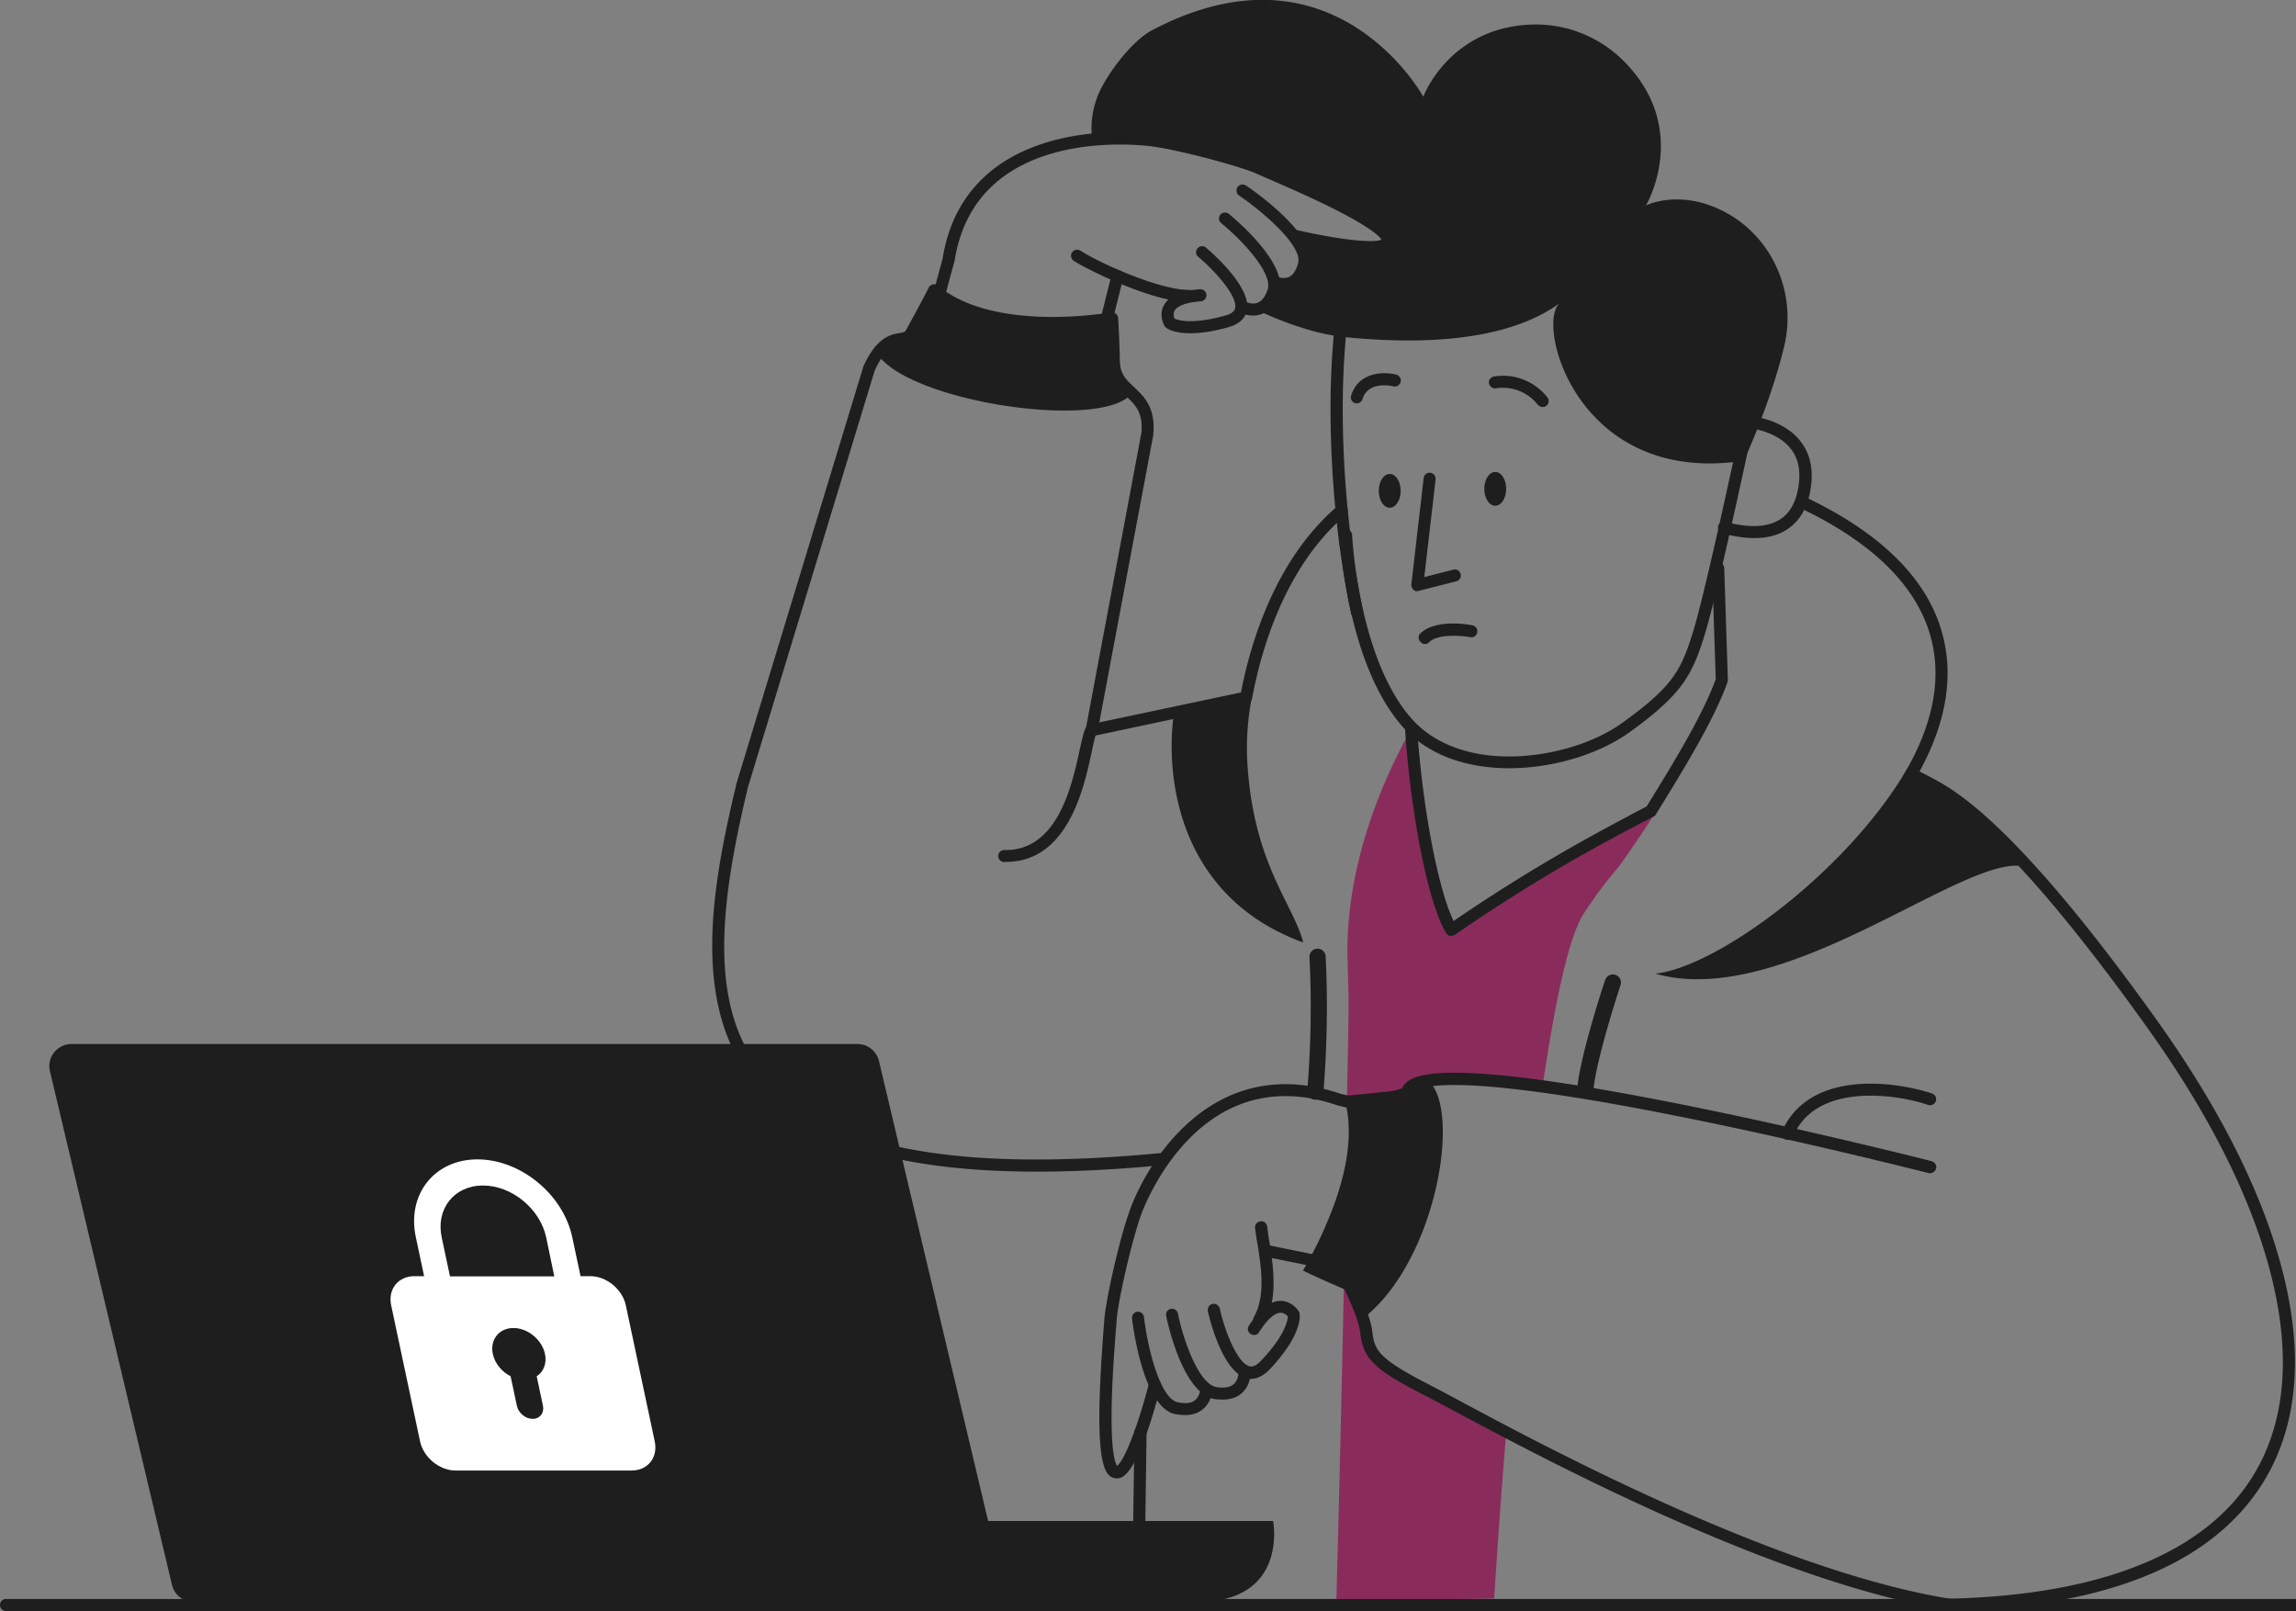 <svg width="248" height="174" fill="none" xmlns="http://www.w3.org/2000/svg"><rect width="100%" height="100%" fill="#808080" stroke="none"/><g clip-path="url(#clip0)"><path d="M171.242 118.446c.437 0 .83-.326.873-.782.372-3.603 2.904-11.18 2.926-11.267a.871.871 0 00-.546-1.107.88.88 0 00-1.113.543c-.109.325-2.62 7.859-3.013 11.636a.876.876 0 00.786.955c.022.022.065.022.087.022zm-29.166.326c.458 0 .83-.348.873-.804.393-4.862.48-9.812.24-14.675a.874.874 0 00-1.746.087c.24 4.798.153 9.66-.24 14.458-.044.478.327.89.807.934h.066zM108.653 93.09c6.724 0 8.448-8.055 9.278-11.94.175-.782.349-1.672.48-1.89a.642.642 0 00-.043-.89.636.636 0 00-.917.022c-.328.326-.459.956-.808 2.497-.83 3.82-2.336 10.92-8.012 10.92h-.153c-.349 0-.655.282-.655.63a.67.67 0 00.633.672c.088-.021.131-.021.197-.021zm97.497-10.312c3.58 1.563 8.732 4.624 12.88 10.941-5.85-2.388-25.957 15.5-40.234 11.441 6.658-.695 20.848-11.05 27.354-22.382z" fill="#1E1E1E"/><path d="M209.97 174c9.344-.152 17.094-1.628 23.098-4.342 5.697-2.583 9.802-6.317 12.247-11.072 3.012-5.926 3.384-13.264 1.091-21.839-2.183-8.163-6.658-17.02-13.273-26.333-14.103-19.778-21.787-25.704-25.891-26.92 3.078-5.558 3.885-10.79 2.401-15.587-1.747-5.666-6.724-10.486-14.78-14.285a.656.656 0 00-.873.304.648.648 0 00.306.868c7.706 3.648 12.443 8.185 14.103 13.504 1.44 4.645.524 9.79-2.729 15.305a.666.666 0 00-.022.607.689.689 0 00.48.37c2.947.455 10.217 4.537 25.935 26.593 6.55 9.183 10.938 17.911 13.077 25.9 2.205 8.249 1.878 15.283-.982 20.906-4.738 9.313-16.548 14.393-34.166 14.697a.629.629 0 00-.633.673c-.044.369.24.651.611.651zm-97.933-47.456c3.973 0 8.295-.218 12.989-.652a.571.571 0 00.328.087.64.64 0 00.654-.651v-.13a.655.655 0 00-.218-.478.823.823 0 00-.502-.174c-22.006 2.084-35.89-.564-42.44-8.054-6.265-7.164-5.348-17.78-2.052-31.5L94.484 40.01c1.158-2.475 2.14-2.67 2.926-2.8.546-.109 1.2-.217 1.615-.977 1.07-1.932 1.725-3.213 2.096-3.908 5.851 4.255 15.631 3.191 18.382 2.8.044.695.087 1.955.153 3.995.043 1.889 1.048 2.822 1.943 3.647 1.026.955 1.899 1.759 1.681 4.017l-6.004 31.956a.601.601 0 00.197.586.649.649 0 00.589.174l16.679-3.54a.651.651 0 00.502-.52c.917-4.95 3.427-14.133 10.108-19.82a.63.63 0 00.065-.913.638.638 0 00-.917-.065c-6.789 5.775-9.453 14.915-10.457 20.146l-15.303 3.235 5.829-31.022v-.066c.283-2.93-1.026-4.146-2.074-5.123-.83-.781-1.485-1.39-1.528-2.713-.088-3.54-.197-4.733-.197-4.777a.658.658 0 00-.262-.456.735.735 0 00-.524-.13c-.131.022-12.575 2.236-18.665-2.887a.62.62 0 00-.546-.13.683.683 0 00-.459.347c0 .022-.72 1.433-2.445 4.58-.109.196-.218.24-.72.326-.983.174-2.445.456-3.886 3.582-.022.022-.022.066-.022.087L79.53 84.688v.043c-1.31 5.471-2.663 11.875-2.598 17.802.066 6.274 1.681 11.159 4.934 14.893 5.37 6.078 15.304 9.118 30.171 9.118zm10.893 47.348c.35 0 .655-.283.655-.652l.262-18.561a.641.641 0 00-.655-.651.655.655 0 00-.655.651l-.262 18.561c0 .348.284.652.655.652z" fill="#1E1E1E"/><path d="M126.816 76.938c2.642-1.086 6.156-1.498 8.449-1.867a29.204 29.204 0 00-.568 6.621c.502 11.44 4.999 15.891 6.069 20.103-13.841-5.058-14.91-18.475-13.95-24.857z" fill="#1E1E1E"/><path d="M147.556 143.781c.283 2.409.851 3.43 6.549 6.339 1.463.738 4.519 2.344 8.601 4.407a931.318 931.318 0 00-1.31 18.127l-17.05.239s.481-17.454.83-35.191c.939 1.911 2.205 4.624 2.38 6.079zm-2.009-40.336c-.218-9.357 3.384-18.54 6.877-24.662.568 8.532 2.401 18.431 4.344 21.666 9.169-6.317 16.046-9.943 21.547-12.83 3.472-5.558 6.397-10.53 7.663-14.133a41.293 41.293 0 01-.044-1.65l.59.065c-1.528 5.015-4.825 12.136-11.658 21.688a46.012 46.012 0 00-3.82 5.123c-1.638 2.54-3.122 9.726-4.432 18.67-7.597-1.042-13.47-1.259-14.539.348l-6.593 1.259c.262-12.527.196-10.442.065-15.544z" fill="#8A2C5B"/><path d="M146.922 137.811a.652.652 0 00.634-.521.645.645 0 00-.503-.76l-10.151-2.062c-.349-.066-.699.152-.764.499a.645.645 0 00.502.76l10.151 2.062c.044 0 .088.022.131.022z" fill="#1E1E1E"/><path d="M120.682 159.672c.676 0 2.226-.543 4.693-9.921a.665.665 0 00-.458-.803.67.67 0 00-.808.456c-1.55 5.905-2.882 8.531-3.449 8.922-.175-.239-.655-1.346-.59-6.013.044-3.192.306-6.752.481-8.901l.065-.825c.131-1.976 1.55-8.293 2.62-11.332.24-.695 6.2-16.955 21.154-11.897.022 0 .044.022.066.022l9.889 2.409a.648.648 0 10.306-1.259l-9.89-2.41c-6.047-2.04-11.636-1.02-16.198 2.975-4.323 3.755-6.244 8.77-6.572 9.747-1.135 3.191-2.554 9.596-2.707 11.68l-.065.803c-.546 7.359-.873 14.372.48 15.913.284.326.611.412.852.434h.131z" fill="#1E1E1E"/><path d="M136.051 143.151c.24 0 .458-.13.567-.325 1.485-2.649.873-6.34.48-8.771a22.055 22.055 0 01-.218-1.563c-.043-.347-.349-.63-.72-.586-.35.043-.633.347-.59.716.044.478.131 1.021.24 1.65.393 2.388.917 5.688-.349 7.924a.65.65 0 00.262.89.887.887 0 00.328.065zm-8.012 9.683c.698 0 1.288-.174 1.768-.543 1.026-.738 1.135-1.997 1.135-2.041a.641.641 0 00-.611-.694.656.656 0 00-.699.607s-.065.717-.611 1.108c-.415.304-1.026.347-1.834.173-1.899-.434-3.231-5.883-3.624-9.204a.655.655 0 00-.72-.565.655.655 0 00-.568.717c.109.976 1.223 9.552 4.628 10.333.393.065.765.109 1.136.109z" fill="#1E1E1E"/><path d="M132.056 151.162c.829 0 1.528-.217 2.052-.673.96-.825.96-2.062.96-2.106a.641.641 0 00-.655-.651.641.641 0 00-.655.651s-.021.717-.524 1.129c-.393.326-1.004.434-1.812.304-1.921-.282-3.602-5.036-4.191-7.945a.633.633 0 00-.764-.5.63.63 0 00-.502.76c.174.868 1.834 8.445 5.283 8.988.262.021.546.043.808.043z" fill="#1E1E1E"/><path d="M135.112 148.926c.567 0 1.266-.239 2.03-1.02 3.559-3.778 3.275-5.84 3.231-6.057a.662.662 0 00-.087-.217c-.262-.413-.961-1.129-1.965-1.129-1.157 0-2.314.911-3.427 2.692a.619.619 0 00.218.89c.305.195.72.108.895-.217 1.135-1.802 1.943-2.084 2.314-2.084s.633.238.786.39c-.022.456-.306 2.063-2.904 4.798-.698.738-1.135.63-1.266.586-1.31-.369-2.663-3.864-3.187-6.23a.683.683 0 00-.786-.5.68.68 0 00-.502.782c.153.673 1.528 6.491 4.126 7.207.153.065.327.109.524.109zm12.291-6.665c7.706-6.23 10.326-21.904 7.073-25.335-.131-1.085-2.642.76-4.148.912-3.646.413-5.218.521-5.218.521 1.485 4.516-.174 9.987-1.855 13.872a42.777 42.777 0 01-2.511 4.994c.284.152 1.463.716 4.257 1.932 1.594.716 1.943 1.91 2.402 3.104zm45.67-19.147a.671.671 0 00.611-.391c1.114-2.562 3.45-3.994 6.921-4.32 2.816-.261 5.807.304 7.663.933.349.109.72-.065.829-.412a.647.647 0 00-.415-.825c-4.366-1.433-13.338-2.431-16.198 4.103a.62.62 0 00.349.847.445.445 0 00.24.065z" fill="#1E1E1E"/><path d="M210.8 174a.677.677 0 00.655-.543.644.644 0 00-.546-.738c-18.731-2.93-44.077-16.499-53.617-21.622-1.244-.673-2.248-1.194-2.903-1.541-5.567-2.844-5.938-3.734-6.178-5.84-.262-2.236-2.751-6.947-3.406-8.163l7.881-17.519c.349-.456 1.987-1.303 9.606-.543 4.802.478 11.242 1.52 19.145 3.104 13.492 2.692 26.743 6.079 26.874 6.101.35.087.699-.131.808-.478.109-.347-.131-.695-.48-.803-.131-.044-13.405-3.409-26.94-6.122-7.946-1.585-14.452-2.649-19.276-3.126-8.384-.825-10.217.173-10.872 1.15a.164.164 0 00-.044.087l-8.034 17.867c-.087.195-.065.391.022.586.873 1.585 3.187 6.079 3.406 7.967.327 2.779 1.222 3.951 6.898 6.839.655.325 1.638.868 2.882 1.519 9.606 5.145 35.082 18.801 54.032 21.753.021.065.043.065.087.065zm-54.032-72.921a.74.74 0 00.371-.109c9.257-6.382 16.308-10.095 21.482-12.787a.43.43 0 00.24-.238c3.733-5.992 6.484-10.725 7.728-14.263a.771.771 0 00.044-.24c-.153-4.688-.306-9.595-.393-12.091-.022-.37-.306-.652-.677-.63-.371.022-.655.304-.633.673.088 2.475.24 7.316.393 11.962-1.222 3.387-3.864 7.967-7.466 13.742-5.065 2.67-11.92 6.274-20.849 12.374-1.681-3.473-3.362-12.265-3.929-20.754a.644.644 0 00-.699-.608.642.642 0 00-.611.695c.524 7.967 2.27 18.388 4.432 21.97a.66.66 0 00.414.304h.153zm32.703-42.963c1.201 0 2.423-.217 3.449-.868 1.332-.825 2.205-2.171 2.576-4.038.437-2.193.131-4.038-.96-5.471-1.725-2.301-4.868-2.8-6.135-2.91a.675.675 0 00-.72.587.688.688 0 00.589.716c.852.066 3.755.478 5.196 2.389.852 1.107 1.092 2.605.721 4.428-.306 1.498-.961 2.584-1.987 3.191-1.703 1.042-4.104.695-5.807.218a.671.671 0 00-.808.455c-.087.348.109.717.459.804 1.026.26 2.226.499 3.427.499zm-44.142 1.281h.087a.663.663 0 00.568-.738c-.677-5.167-1.594-15.327-.284-25.227a.67.67 0 00-.568-.738.673.673 0 00-.742.565c-1.332 10.051-.393 20.341.284 25.573.065.326.327.565.655.565z" fill="#1E1E1E"/><path d="M146.595 66.778c.044 0 .087 0 .131-.022a.679.679 0 00.502-.781c-.458-2.04-.895-4.646-1.244-7.338a.665.665 0 00-.742-.564.662.662 0 00-.568.738c.458 3.495.939 5.991 1.266 7.446a.653.653 0 00.655.521z" fill="#1E1E1E"/><path d="M163.012 82.973c4.825 0 9.736-1.563 12.902-3.82 5.829-4.169 6.899-6.275 8.274-10.79 1.332-4.364 4.715-20.147 4.846-20.82a.641.641 0 00-.109-.52.666.666 0 00-.48-.261l-4.846-.39a.656.656 0 00-.699.607c-.022.37.24.673.611.695l4.104.325c-.698 3.213-3.514 16.196-4.671 19.995-1.332 4.407-2.227 6.143-7.772 10.116-2.904 2.084-7.314 3.452-11.505 3.582-4.89.152-8.929-1.367-11.374-4.277-5.589-6.578-6.244-19.495-6.244-19.625a.67.67 0 00-.677-.63.67.67 0 00-.633.674c.022.542.699 13.481 6.55 20.406 2.838 3.387 7.248 4.733 11.723 4.733z" fill="#1E1E1E"/><path d="M158.93 68.19s-3.559-.717-5.022.716l5.022-.717z" fill="#fff"/><path d="M153.908 69.557a.63.63 0 00.459-.196c.982-.955 3.602-.694 4.432-.542a.647.647 0 00.764-.521.644.644 0 00-.524-.76c-.393-.087-3.952-.717-5.611.868a.627.627 0 000 .912.58.58 0 00.48.239zm-.851-5.71c.044 0 .109 0 .153-.022l4.082-1.042a.646.646 0 00.48-.781.65.65 0 00-.785-.478l-3.144.803 1.222-10.55a.653.653 0 00-.567-.717.657.657 0 00-.721.565l-1.331 11.484a.664.664 0 00.218.564c.087.13.24.174.393.174zm-2.947-9.009c-.651 0-1.179-.817-1.179-1.824 0-1.007.528-1.823 1.179-1.823s1.179.816 1.179 1.823c0 1.007-.528 1.824-1.179 1.824zm11.396-.218c-.651 0-1.179-.816-1.179-1.823 0-1.007.528-1.823 1.179-1.823s1.178.816 1.178 1.823c0 1.007-.527 1.824-1.178 1.824zm5.13-10.658a.656.656 0 00.393-.13.65.65 0 00.109-.913 6.096 6.096 0 00-5.763-2.257c-.35.065-.612.39-.546.738a.674.674 0 00.742.543 4.795 4.795 0 014.519 1.758c.175.174.349.26.546.26zm-20.106-.392a.656.656 0 00.633-.455c.633-2.041 3.209-1.411 3.318-1.39a.671.671 0 00.808-.456.666.666 0 00-.459-.803c-1.331-.347-4.082-.325-4.89 2.258a.658.658 0 00.437.825c.022 0 .087.022.153.022z" fill="#1E1E1E"/><path d="M137.535 31.479c.284-.847-.044-1.867-.633-2.888l.153-.173.742 2.062s2.314.999 3.078-1.954c.24-.89-.305-1.997-1.157-3.083l.022-.021c3.231.738 9.518 1.954 10.086.694.808-1.78-10.544-6.512-14.016-8.032-1.768-.782-7.902-2.453-11.221-2.93a28.078 28.078 0 00-6.614-.066 9.493 9.493 0 011.135-5.861c1.069-1.976 3.318-4.885 5.305-5.949 19.713-10.399 29.319 7.164 29.319 7.164s2.794-7.511 11.767-7.793a13.419 13.419 0 019.845 3.907c7.357 7.338 2.445 15.631 2.445 15.631s3.428-1.737 8.056.478c5.523 2.648 8.296 8.879 6.855 14.805-1.528 6.296-4.344 12.288-4.344 12.288-17.945 2.757-22.53-14.74-19.888-17.02-3.974 2.93-11.134 4.884-23.25 3.669-2.773-.283-6.179-1.368-9.65-3.018.699-.065 1.485-.5 1.965-1.91zm-19.67 10.398a.61.61 0 00.328-.087.657.657 0 00.306-.412l2.838-11.42a.647.647 0 00-.481-.78.651.651 0 00-.786.477l-2.685 10.768-15.543-4.58a.632.632 0 00-.808.433.627.627 0 00.436.803l16.221 4.777c.043 0 .109.021.174.021z" fill="#1E1E1E"/><path d="M115.53 41.856a.656.656 0 00.633-.456.628.628 0 00-.437-.804l-14.801-4.363 2.161-7.99c0-.02.022-.043.022-.064 2.336-14.915 20.63-12.461 21.416-12.353 3.362.478 9.431 2.171 11.046 2.866.284.13.655.282 1.048.456 2.052.89 5.152 2.236 7.838 3.603 3.864 1.976 4.606 2.866 4.759 3.127-.699.369-4.083.13-9.278-1.064a.65.65 0 00-.786.477.647.647 0 00.48.782c9.933 2.301 10.588.868 10.828.325.087-.195.153-.52 0-.933-.677-1.737-5.807-4.255-13.317-7.511a85.151 85.151 0 00-1.048-.456c-1.899-.825-8.099-2.497-11.374-2.974-1.048-.152-6.614-.825-12.181 1.02-6.048 1.997-9.759 6.274-10.719 12.374l-2.314 8.575a.672.672 0 00.436.804l15.413 4.537a.428.428 0 00.175.022z" fill="#1E1E1E"/><path d="M128.344 32.608h.153a.629.629 0 00.633-.673.656.656 0 00-.677-.63c-3.121.065-9.78-2.93-11.745-4.233-.305-.196-.698-.109-.917.195-.196.304-.109.695.197.912 1.615 1.02 8.514 4.429 12.356 4.429zm10.304-1.303c.35 0 .765-.065 1.179-.26.808-.391 1.376-1.173 1.66-2.345.851-3.3-6.091-8.12-6.899-8.662a.668.668 0 00-.917.174.66.66 0 00.175.911c2.707 1.846 6.833 5.45 6.374 7.273-.196.76-.524 1.28-.96 1.498-.568.282-1.223.022-1.223.022-.327-.13-.72.021-.851.347a.655.655 0 00.349.847c.022 0 .502.195 1.113.195z" fill="#1E1E1E"/><path d="M135.352 34.084c.306 0 .633-.044.961-.174.829-.326 1.44-1.064 1.833-2.193 1.092-3.213-4.759-8.076-5.414-8.618-.283-.217-.698-.196-.917.087-.218.282-.196.694.088.911 2.27 1.846 5.61 5.406 5.021 7.186-.262.76-.611 1.216-1.07 1.411-.589.239-1.222-.065-1.222-.065-.328-.152-.721-.043-.874.282-.152.326-.043.717.284.869 0 0 .568.304 1.31.304z" fill="#1E1E1E"/><path d="M128.563 35.994c1.004 0 2.336-.152 4.104-.651 1.419-.391 1.877-1.194 2.008-1.78.568-2.562-3.907-6.383-4.41-6.817a.636.636 0 00-.916.087.628.628 0 00.087.912c1.812 1.52 4.257 4.255 3.973 5.535-.022.13-.109.543-1.07.804-3.58.998-5.086.499-5.479.325-.066-.173-.153-.52 0-.825.174-.325.764-.89 2.838-1.042a.655.655 0 00.611-.695.656.656 0 00-.698-.607c-2.074.152-3.384.76-3.908 1.758-.459.869-.153 1.802.087 2.215.044.065.087.13.153.173.087.087.829.608 2.62.608zm-6.288 6.47c-3.1 4.08-24.08.998-27.55-4.277 1.659-2.258 2.969-.977 3.71-2.301 1.747-3.192 2.468-4.603 2.468-4.603 3.646 3.061 9.365 3.626 13.622 3.539a44.032 44.032 0 005.611-.413c.022.326.109 1.629.196 4.646.022 1.759 1.005 2.54 1.943 3.409zM7.728 112.758h84.88a2.4 2.4 0 012.335 1.846l11.789 49.67h30.781s1.703 8.749-8.23 8.749H20.914a2.4 2.4 0 01-2.336-1.845L5.392 115.689c-.305-1.281.502-2.562 1.79-2.866.175-.043.372-.065.546-.065z" fill="#1E1E1E"/><path d="M.655 174h256.69a.641.641 0 00.655-.651.641.641 0 00-.655-.651H.655a.641.641 0 00-.655.651c0 .369.284.651.655.651z" fill="#1E1E1E"/><path d="M44.762 137.832h1.048l-.895-4.211c-.983-4.624 2.008-8.402 6.658-8.402s9.257 3.778 10.239 8.402l.895 4.211h1.048c1.746 0 3.471 1.411 3.842 3.148l3.122 14.697c.371 1.737-.742 3.148-2.489 3.148H49.215c-1.746 0-3.47-1.411-3.842-3.148l-3.122-14.697c-.37-1.737.765-3.148 2.511-3.148zm14.234-4.19c-.655-3.082-3.712-5.601-6.833-5.601-3.1 0-5.109 2.519-4.454 5.601l.895 4.212H59.87l-.873-4.212zm-3.842 15.002l.676 3.191c.175.781.917 1.411 1.703 1.411s1.266-.63 1.114-1.411l-.677-3.191c.742-.478 1.113-1.39.895-2.41-.328-1.542-1.856-2.801-3.406-2.801s-2.554 1.259-2.227 2.801c.219 1.042.983 1.932 1.922 2.41z" fill="#fff"/></g><defs><clipPath id="clip0"><path fill="#fff" transform="matrix(-1 0 0 1 248 0)" d="M0 0h248v174H0z"/></clipPath></defs></svg>